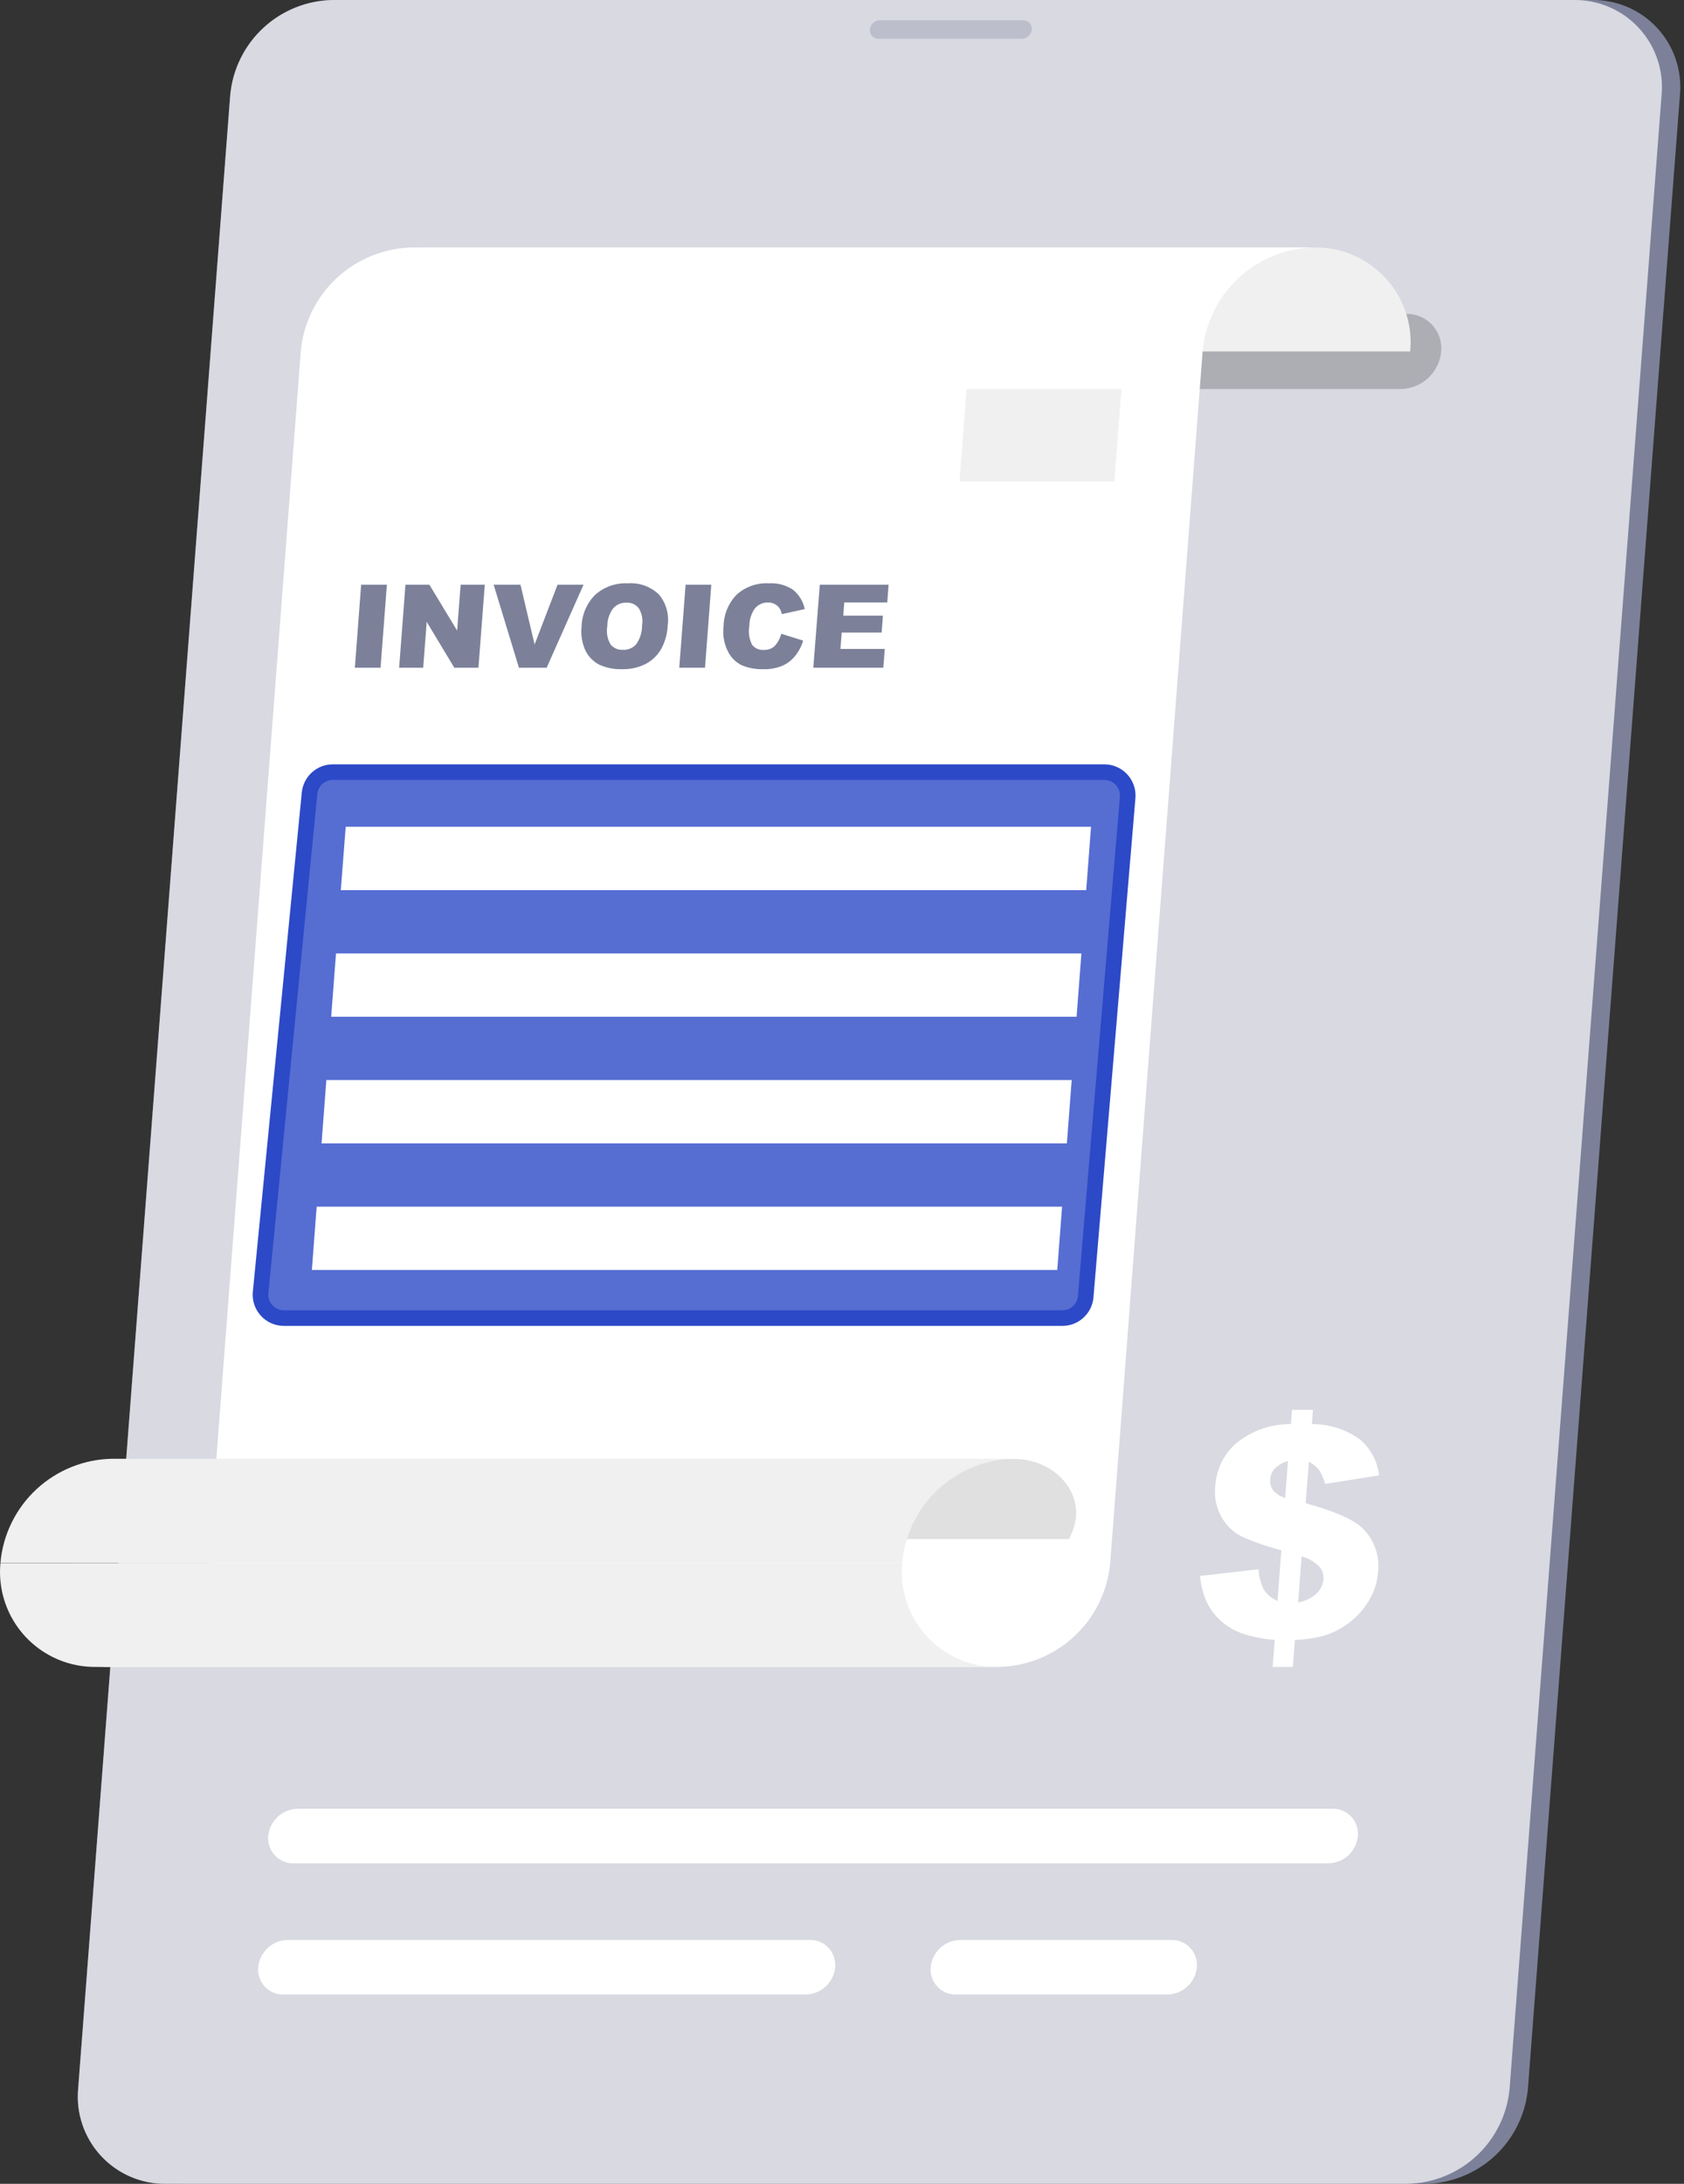 <svg width="108" height="140" viewBox="0 0 108 140" fill="none" xmlns="http://www.w3.org/2000/svg">
<rect x="0" y="0" width="108" height="140" fill="#333333" stroke="none"/>
<path d="M91.423 140H11.829C11.047 140.009 10.271 139.854 9.553 139.545C8.834 139.235 8.189 138.778 7.658 138.204C7.127 137.629 6.723 136.949 6.471 136.208C6.22 135.467 6.127 134.682 6.198 133.903L15.946 6.097C16.098 4.451 16.852 2.918 18.064 1.793C19.276 0.668 20.86 0.03 22.514 0H102.107C102.89 -0.01 103.666 0.145 104.385 0.454C105.104 0.763 105.75 1.22 106.281 1.795C106.812 2.37 107.216 3.05 107.467 3.791C107.718 4.532 107.811 5.318 107.739 6.097L97.99 133.903C97.837 135.549 97.083 137.081 95.871 138.206C94.66 139.331 93.076 139.969 91.423 140Z" fill="#7C8199"/>
<path d="M90.242 140H10.643C9.861 140.009 9.085 139.854 8.367 139.545C7.648 139.235 7.002 138.778 6.472 138.204C5.941 137.629 5.537 136.949 5.285 136.208C5.034 135.467 4.941 134.682 5.012 133.903L14.765 6.097C14.917 4.45 15.672 2.917 16.885 1.791C18.098 0.666 19.683 0.029 21.338 0H100.931C101.714 -0.01 102.49 0.145 103.209 0.454C103.928 0.763 104.574 1.22 105.105 1.795C105.636 2.37 106.04 3.05 106.291 3.791C106.542 4.532 106.635 5.318 106.562 6.097L96.814 133.903C96.662 135.55 95.907 137.083 94.695 138.209C93.481 139.334 91.896 139.972 90.242 140Z" fill="#7C8199"/>
<path opacity="0.7" d="M90.242 140H10.643C9.861 140.009 9.085 139.854 8.367 139.545C7.648 139.235 7.002 138.778 6.472 138.204C5.941 137.629 5.537 136.949 5.285 136.208C5.034 135.467 4.941 134.682 5.012 133.903L14.765 6.097C14.917 4.45 15.672 2.917 16.885 1.791C18.098 0.666 19.683 0.029 21.338 0H100.931C101.714 -0.01 102.49 0.145 103.209 0.454C103.928 0.763 104.574 1.22 105.105 1.795C105.636 2.37 106.04 3.05 106.291 3.791C106.542 4.532 106.635 5.318 106.562 6.097L96.814 133.903C96.662 135.55 95.907 137.083 94.695 138.209C93.481 139.334 91.896 139.972 90.242 140Z" fill="white"/>
<path opacity="0.2" d="M89.835 24.942H32.874C32.565 24.946 32.258 24.885 31.974 24.763C31.689 24.641 31.434 24.46 31.224 24.233C31.014 24.005 30.855 23.736 30.756 23.443C30.657 23.15 30.62 22.839 30.649 22.531C30.711 21.881 31.009 21.277 31.487 20.833C31.965 20.39 32.59 20.137 33.242 20.124H90.202C90.511 20.12 90.818 20.18 91.102 20.302C91.387 20.423 91.642 20.604 91.852 20.831C92.062 21.058 92.222 21.327 92.321 21.619C92.42 21.912 92.456 22.223 92.427 22.531C92.369 23.182 92.072 23.789 91.594 24.234C91.115 24.679 90.488 24.931 89.835 24.942Z" fill="black"/>
<path opacity="0.3" d="M65.535 2.485H56.336C56.26 2.486 56.184 2.471 56.114 2.441C56.044 2.411 55.981 2.367 55.929 2.311C55.878 2.255 55.838 2.189 55.814 2.117C55.789 2.045 55.78 1.968 55.787 1.892C55.802 1.733 55.876 1.584 55.993 1.475C56.111 1.366 56.264 1.303 56.424 1.299H65.628C65.704 1.299 65.779 1.314 65.848 1.345C65.918 1.375 65.98 1.42 66.031 1.475C66.082 1.531 66.121 1.597 66.146 1.669C66.17 1.741 66.179 1.817 66.172 1.892C66.159 2.053 66.086 2.202 65.968 2.312C65.85 2.422 65.696 2.483 65.535 2.485Z" fill="#7C8199"/>
<path d="M32.61 22.531C32.691 21.678 32.592 20.818 32.318 20.007C32.045 19.195 31.603 18.451 31.022 17.822C30.441 17.193 29.734 16.693 28.947 16.356C28.16 16.019 27.31 15.852 26.454 15.865H84.287C85.143 15.852 85.992 16.019 86.779 16.356C87.567 16.693 88.274 17.193 88.855 17.822C89.436 18.451 89.877 19.195 90.151 20.007C90.425 20.818 90.524 21.678 90.442 22.531H32.61Z" fill="#F0F0F0"/>
<path d="M26.469 15.865C24.66 15.893 22.926 16.589 21.6 17.82C20.274 19.051 19.451 20.729 19.289 22.531L13.364 100.198C13.203 101.999 12.38 103.677 11.056 104.908C9.731 106.139 7.997 106.835 6.188 106.863H64.021C65.83 106.835 67.564 106.139 68.89 104.908C70.216 103.678 71.039 102 71.201 100.198L77.127 22.531C77.287 20.729 78.11 19.051 79.435 17.82C80.76 16.59 82.493 15.893 84.302 15.865H26.469Z" fill="white"/>
<path d="M57.86 100.198C57.779 101.05 57.878 101.91 58.152 102.722C58.425 103.533 58.867 104.278 59.448 104.907C60.029 105.536 60.736 106.035 61.523 106.373C62.31 106.71 63.16 106.877 64.016 106.863H6.183C5.327 106.877 4.478 106.71 3.691 106.373C2.903 106.035 2.196 105.536 1.615 104.907C1.034 104.278 0.593 103.533 0.319 102.722C0.045 101.91 -0.054 101.05 0.028 100.198H57.86Z" fill="#F0F0F0"/>
<path d="M24.009 98.664C24.229 95.826 23.337 93.532 20.504 93.532H65.035C67.868 93.532 70 96.125 68.545 98.664H24.009Z" fill="#E0E0E0"/>
<path d="M57.861 100.198C58.018 98.394 58.839 96.713 60.164 95.479C61.489 94.245 63.225 93.546 65.036 93.518H7.203C5.395 93.546 3.661 94.243 2.336 95.474C1.011 96.704 0.189 98.382 0.028 100.184L57.861 100.198Z" fill="#F0F0F0"/>
<path d="M85.204 119.454H18.819C18.594 119.457 18.371 119.413 18.165 119.324C17.958 119.236 17.773 119.105 17.62 118.94C17.468 118.775 17.352 118.579 17.279 118.367C17.207 118.154 17.18 117.928 17.201 117.705C17.244 117.232 17.46 116.793 17.808 116.47C18.155 116.147 18.609 115.964 19.083 115.955H85.473C85.697 115.953 85.919 115.997 86.125 116.086C86.331 116.175 86.516 116.306 86.668 116.471C86.82 116.636 86.936 116.831 87.008 117.044C87.08 117.256 87.106 117.481 87.085 117.705C87.042 118.177 86.826 118.616 86.479 118.939C86.132 119.262 85.677 119.445 85.204 119.454Z" fill="white"/>
<path d="M51.68 127.864H18.176C17.951 127.868 17.728 127.825 17.521 127.736C17.315 127.648 17.129 127.517 16.976 127.352C16.824 127.186 16.707 126.991 16.636 126.778C16.564 126.565 16.538 126.339 16.559 126.115C16.602 125.643 16.818 125.203 17.166 124.88C17.513 124.557 17.967 124.374 18.441 124.365H51.945C52.169 124.362 52.392 124.406 52.599 124.495C52.805 124.584 52.991 124.715 53.143 124.88C53.296 125.045 53.412 125.24 53.484 125.453C53.556 125.666 53.583 125.891 53.562 126.115C53.519 126.587 53.303 127.027 52.956 127.349C52.608 127.672 52.154 127.856 51.68 127.864Z" fill="white"/>
<path d="M74.877 127.864H61.306C61.081 127.868 60.858 127.824 60.651 127.736C60.444 127.648 60.258 127.517 60.106 127.351C59.953 127.186 59.837 126.991 59.765 126.778C59.693 126.565 59.667 126.339 59.688 126.115C59.732 125.643 59.948 125.203 60.295 124.88C60.642 124.557 61.096 124.374 61.57 124.365H75.141C75.366 124.363 75.588 124.408 75.794 124.497C76.001 124.585 76.186 124.717 76.338 124.881C76.49 125.046 76.607 125.241 76.679 125.453C76.751 125.666 76.779 125.891 76.759 126.115C76.716 126.587 76.499 127.026 76.152 127.349C75.805 127.672 75.351 127.856 74.877 127.864Z" fill="white"/>
<path d="M88.448 94.586L84.983 95.13C84.899 94.809 84.765 94.503 84.586 94.224C84.409 94.01 84.191 93.835 83.944 93.709L83.738 96.37C85.568 96.87 86.773 97.396 87.355 97.948C87.733 98.307 88.022 98.749 88.2 99.239C88.378 99.729 88.439 100.254 88.379 100.771C88.336 101.424 88.134 102.057 87.791 102.614C87.469 103.155 87.046 103.629 86.546 104.011C86.085 104.371 85.564 104.648 85.007 104.829C84.37 105.013 83.711 105.113 83.047 105.128L82.915 106.863H81.621L81.753 105.128C81.016 105.08 80.29 104.934 79.592 104.692C79.069 104.497 78.592 104.197 78.19 103.81C77.831 103.466 77.543 103.055 77.342 102.599C77.135 102.1 77.008 101.57 76.965 101.031L80.714 100.6C80.735 101.058 80.852 101.507 81.057 101.918C81.276 102.233 81.578 102.481 81.93 102.634L82.175 99.384C81.295 99.159 80.436 98.86 79.606 98.492C79.084 98.214 78.649 97.794 78.352 97.282C78.001 96.665 77.857 95.952 77.94 95.248C77.973 94.725 78.11 94.214 78.342 93.745C78.574 93.275 78.897 92.856 79.293 92.513C80.283 91.714 81.52 91.283 82.792 91.293L82.861 90.381H84.204L84.135 91.293C85.238 91.291 86.314 91.633 87.213 92.273C87.903 92.86 88.344 93.687 88.448 94.586ZM82.601 93.665C82.279 93.751 81.985 93.92 81.748 94.155C81.579 94.341 81.479 94.58 81.464 94.831C81.438 95.081 81.502 95.331 81.645 95.537C81.849 95.774 82.119 95.944 82.42 96.027L82.601 93.665ZM83.253 102.727C83.697 102.653 84.111 102.452 84.444 102.149C84.691 101.911 84.844 101.593 84.875 101.252C84.9 100.964 84.812 100.677 84.63 100.453C84.315 100.127 83.917 99.893 83.478 99.776L83.253 102.727Z" fill="white"/>
<path d="M23.161 37.484H24.812L24.406 42.806H22.759L23.161 37.484Z" fill="#7C8199"/>
<path d="M26.003 37.484H27.538L29.317 40.425L29.542 37.484H31.091L30.684 42.806H29.135L27.366 39.866L27.14 42.806H25.597L26.003 37.484Z" fill="#7C8199"/>
<path d="M31.659 37.484H33.38L34.286 41.316L35.757 37.484H37.423L35.06 42.806H33.281L31.659 37.484Z" fill="#7C8199"/>
<path d="M37.3 40.15C37.323 39.386 37.639 38.659 38.182 38.121C38.755 37.619 39.5 37.359 40.26 37.396C40.624 37.368 40.989 37.417 41.333 37.539C41.677 37.661 41.991 37.855 42.255 38.106C42.486 38.38 42.655 38.701 42.752 39.045C42.85 39.39 42.872 39.752 42.819 40.106C42.798 40.643 42.65 41.167 42.387 41.635C42.152 42.029 41.813 42.352 41.407 42.566C40.941 42.8 40.424 42.914 39.902 42.9C39.397 42.919 38.893 42.82 38.432 42.611C38.047 42.412 37.735 42.094 37.545 41.704C37.324 41.218 37.239 40.681 37.3 40.15ZM38.947 40.15C38.875 40.55 38.95 40.962 39.157 41.312C39.251 41.429 39.372 41.521 39.51 41.582C39.647 41.642 39.797 41.669 39.947 41.66C40.103 41.667 40.26 41.64 40.406 41.581C40.551 41.522 40.682 41.431 40.789 41.317C41.049 40.958 41.185 40.524 41.177 40.081C41.243 39.699 41.164 39.306 40.956 38.979C40.861 38.863 40.739 38.771 40.601 38.711C40.463 38.651 40.312 38.626 40.162 38.636C40.007 38.632 39.852 38.661 39.71 38.722C39.567 38.783 39.439 38.874 39.334 38.989C39.08 39.324 38.944 39.734 38.947 40.155V40.15Z" fill="#7C8199"/>
<path d="M43.97 37.484H45.617L45.215 42.806H43.563L43.97 37.484Z" fill="#7C8199"/>
<path d="M50.102 40.63L51.508 41.067C51.4 41.436 51.218 41.779 50.974 42.076C50.755 42.344 50.474 42.554 50.156 42.689C49.776 42.841 49.369 42.913 48.96 42.9C48.481 42.917 48.005 42.83 47.563 42.645C47.18 42.453 46.87 42.142 46.681 41.758C46.43 41.256 46.335 40.691 46.406 40.135C46.42 39.372 46.727 38.644 47.264 38.102C47.825 37.609 48.557 37.355 49.303 37.396C49.85 37.36 50.393 37.502 50.852 37.803C51.242 38.116 51.511 38.556 51.611 39.047L50.141 39.371C50.117 39.247 50.072 39.128 50.009 39.018C49.932 38.895 49.824 38.795 49.695 38.729C49.559 38.659 49.407 38.623 49.254 38.626C49.079 38.62 48.906 38.659 48.751 38.738C48.595 38.816 48.461 38.933 48.362 39.077C48.166 39.39 48.06 39.751 48.058 40.121C47.982 40.534 48.044 40.961 48.234 41.336C48.32 41.446 48.432 41.534 48.559 41.591C48.686 41.648 48.825 41.673 48.965 41.665C49.099 41.673 49.233 41.654 49.36 41.609C49.486 41.563 49.602 41.492 49.7 41.4C49.893 41.179 50.031 40.915 50.102 40.63Z" fill="#7C8199"/>
<path d="M52.577 37.484H56.988L56.904 38.621H54.145L54.081 39.469H56.625L56.542 40.552H53.983L53.9 41.601H56.743L56.65 42.806H52.16L52.577 37.484Z" fill="#7C8199"/>
<path d="M61.987 24.942H71.921L71.471 30.867H61.536L61.987 24.942Z" fill="#F0F0F0"/>
<path d="M19.852 50.854C19.927 50.086 20.573 49.5 21.344 49.5H70.825C71.703 49.5 72.393 50.251 72.32 51.126L69.629 83.126C69.564 83.903 68.914 84.5 68.135 84.5H18.206C17.32 84.5 16.626 83.736 16.713 82.854L19.852 50.854Z" fill="#2C49C7" fill-opacity="0.8" stroke="#2C49C7"/>
<path d="M69.971 53H22.171L21.857 57.063H69.662L69.971 53Z" fill="white"/>
<path d="M69.354 61.121H21.549L21.24 65.179H69.045L69.354 61.121Z" fill="white"/>
<path d="M68.731 69.237H20.931L20.622 73.3H68.422L68.731 69.237Z" fill="white"/>
<path d="M68.114 77.358H20.309L20 81.416H67.805L68.114 77.358Z" fill="white"/>
</svg>

